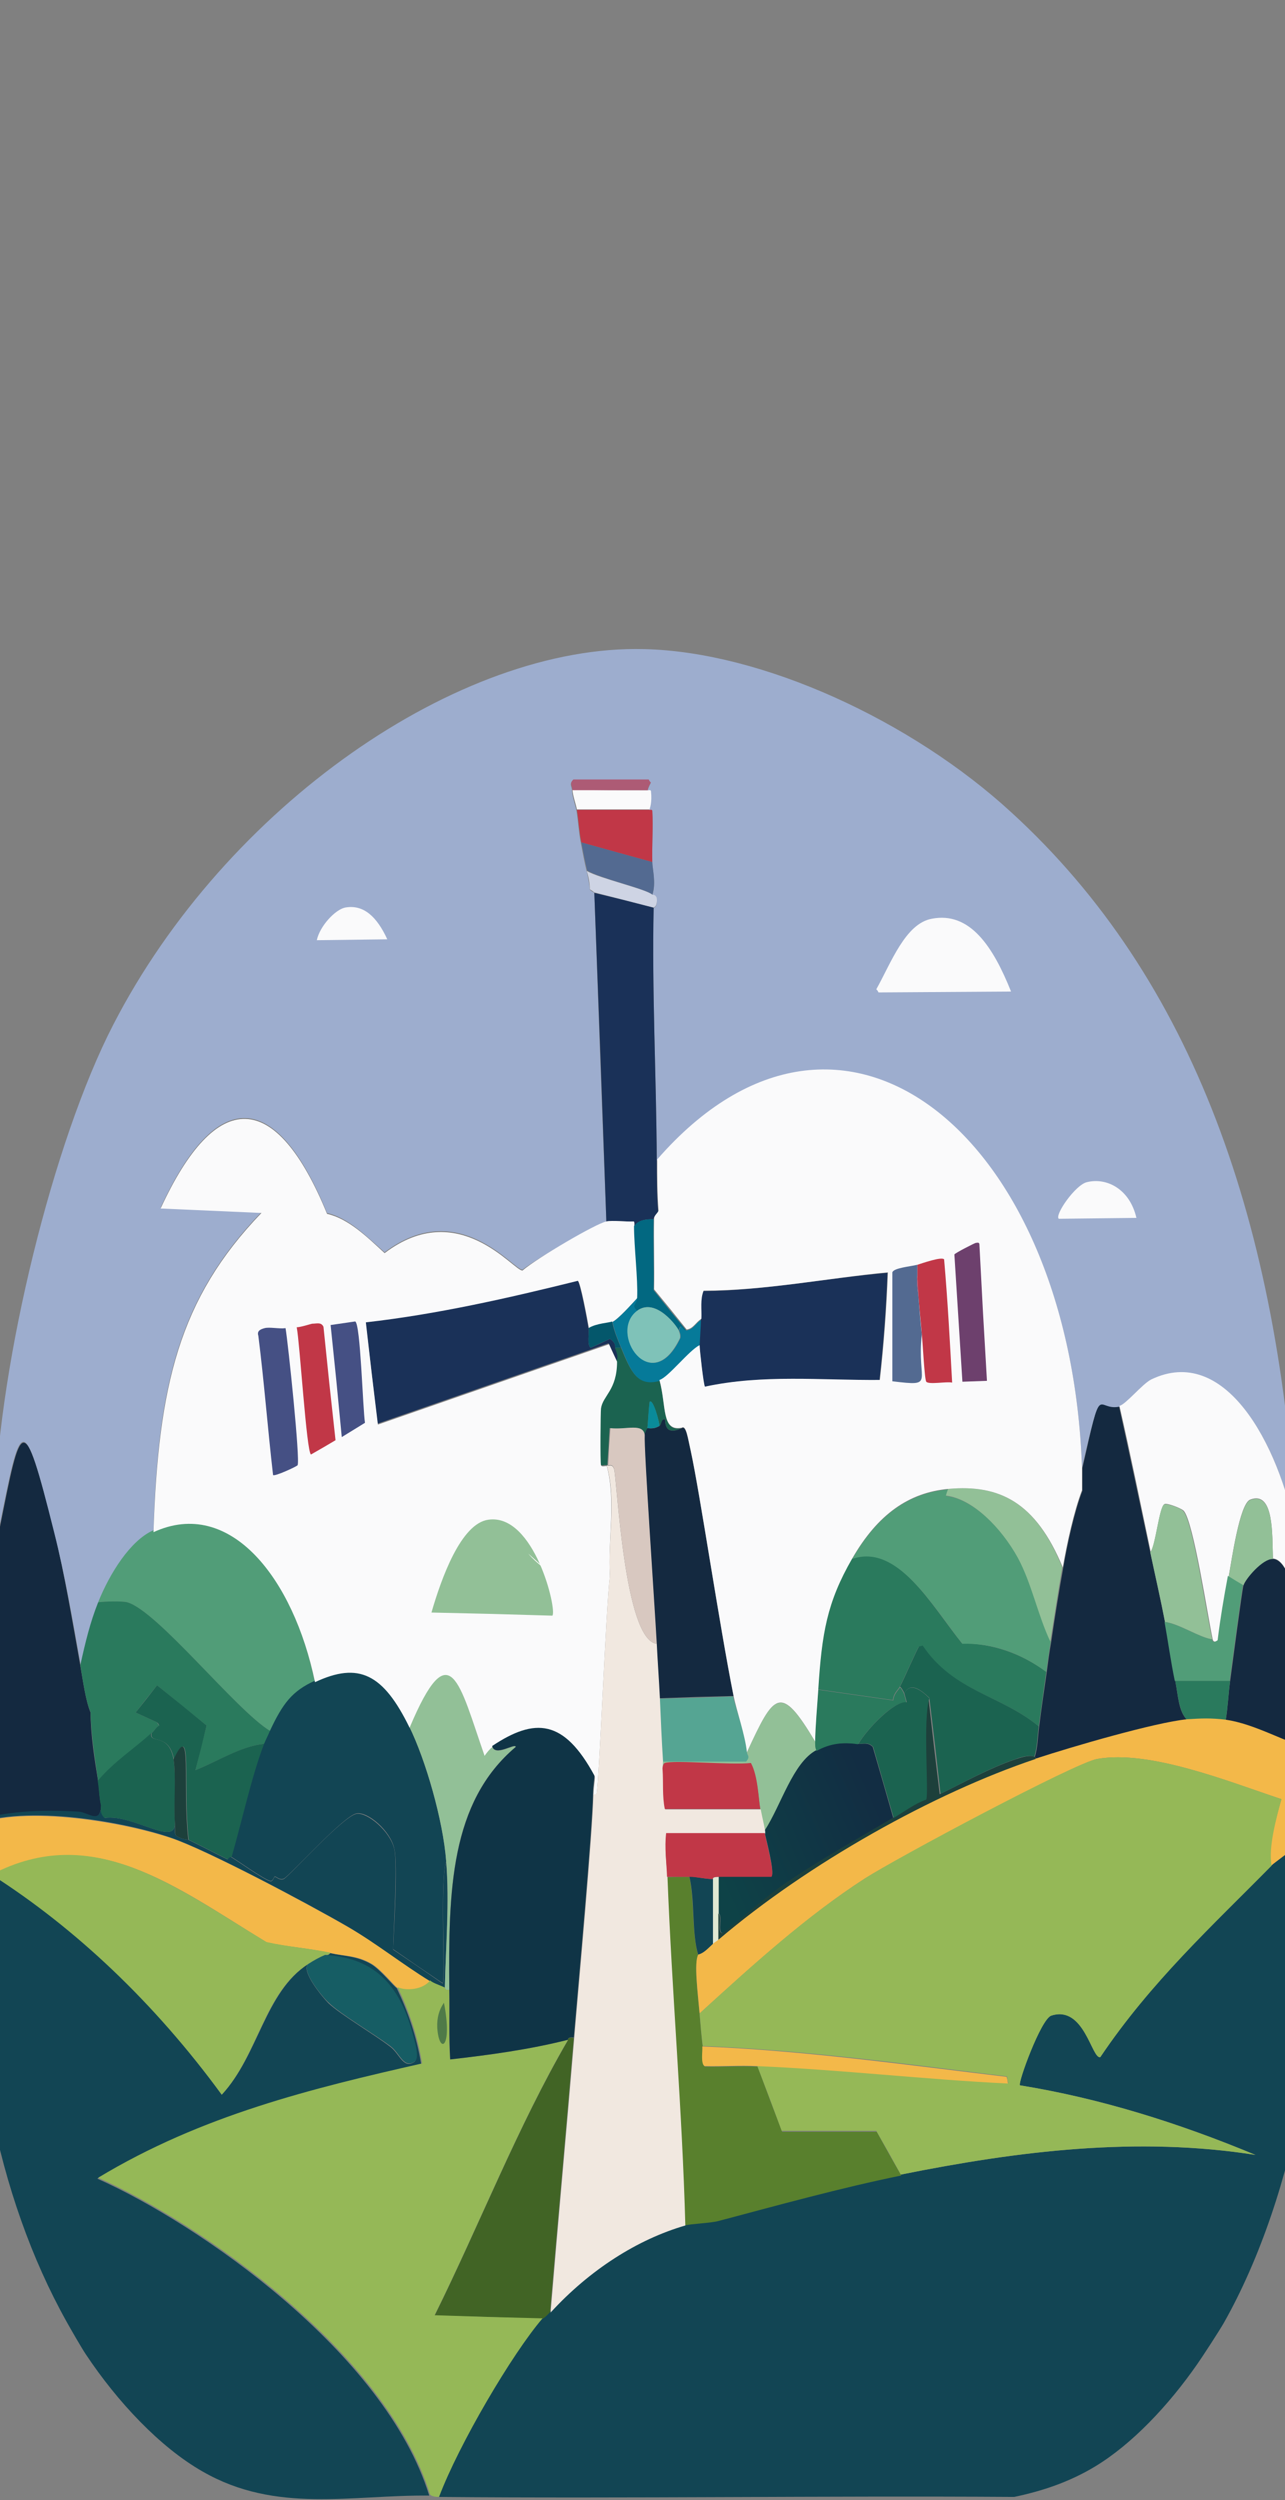 <?xml version="1.0" encoding="utf-8"?>
<!-- Generator: Adobe Illustrator 28.2.0, SVG Export Plug-In . SVG Version: 6.00 Build 0)  -->
<svg version="1.0" id="Layer_1" xmlns="http://www.w3.org/2000/svg" xmlns:xlink="http://www.w3.org/1999/xlink" x="0px" y="0px"
	 viewBox="0 0 288 560" style="enable-background:new 0 0 288 560;" xml:space="preserve">
<rect x="0" y="0" width="288" height="560" fill="#808080" stroke="none"/>
<style type="text/css">
	.st0{display:none;}
	.st1{display:inline;fill:#A6B57D;}
	.st2{display:inline;fill:#FAF7F5;}
	.st3{display:inline;fill:#CCBD24;}
	.st4{display:inline;fill:#7B9A60;}
	.st5{display:inline;fill:#BFBF4C;}
	.st6{display:inline;fill:#B4AB27;}
	.st7{display:inline;fill:#8AAA74;}
	.st8{display:inline;fill:#98B060;}
	.st9{display:inline;fill:#D3D070;}
	.st10{display:inline;fill:#EFC135;}
	.st11{display:inline;fill:#C5BCD1;}
	.st12{display:inline;fill:#8B9ABE;}
	.st13{display:inline;fill:#9DADCE;}
	.st14{fill:#124554;}
	.st15{fill:#142940;}
	.st16{fill:#9DADCE;}
	.st17{fill:#FAFAFB;}
	.st18{fill:#1A3158;}
	.st19{fill:#C13747;}
	.st20{fill:#536A91;}
	.st21{fill:#CED4E4;}
	.st22{fill:#AD5B75;}
	.st23{fill:#59802D;}
	.st24{fill:#E0E8D3;}
	.st25{fill:#2A7A5D;}
	.st26{fill:#92C097;}
	.st27{fill:#519D78;}
	.st28{fill:#165D64;}
	.st29{fill:#1B6350;}
	.st30{fill:#1D403B;}
	.st31{fill:#455084;}
	.st32{fill:#067A99;}
	.st33{fill:#026881;}
	.st34{fill:#04576B;}
	.st35{fill:#F3B849;}
	.st36{fill:#95B857;}
	.st37{fill:#416425;}
	.st38{fill:#4F7A48;}
	.st39{fill:url(#SVGID_1_);}
	.st40{fill:#55A593;}
	.st41{fill:#F1E8E0;}
	.st42{fill:#D8C8C0;}
	.st43{fill:#0F3446;}
	.st44{fill:#0A8B99;}
	.st45{fill:#7FC2B8;}
	.st46{fill:#6D406D;}
	.st47{display:inline;fill:#C4BFCE;}
	.st48{display:inline;fill:#C8D7E6;}
	.st49{fill:#C8D7E6;}
	.st50{fill:#FCFCFB;}
	.st51{display:inline;fill:#BECECE;}
	.st52{display:inline;fill:#96AFB7;}
	.st53{display:inline;fill:#A8C4CB;}
	.st54{display:inline;fill:#748C99;}
	.st55{display:inline;fill:#D9DBDA;}
	.st56{display:inline;fill:#25354D;}
	.st57{display:inline;fill:#B2B4B9;}
	.st58{display:inline;fill:#959AA2;}
</style>
<g>
	<g id="Background_00000101062113193427496870000008068046800945494184_" class="st0">
		<path class="st1" d="M-16.3,382c-0.2-111.9,0.2-223.8,0-335.8c162.3,0,162.3,0,324.5,0c-0.2,111.8,0.2,223.6,0,335.4
			c-30.7,0.2-30.7,0.2-61.5,0.4c0.4-1.6,0.5-3.5,0.6-4.1c0.6-2.9,1.3-5.6,1.6-8.5c0.1-0.7,0.9-2.8-0.2-3.3
			c-1.4-0.6-5.5,5.8-5.2,15.9c-3,0-3,0-6,0c2.5-5.9,2.5-7.2,0-5.6c-1.7,1.1-4.4,3.7-5.4,5.6c-7,0-7,0-13.9,0c1.1-1.5,1.2-1,1.3-1.1
			c1.9,0.4,11.8,0.6,12.5,0.4c0.4-0.1,2.3-2.8,2.1-3.5c-0.2-0.6-4.3-2-5.1-2.4c-1.7-0.9-3.5-1.9-5.1-3c0.8-2.4,0.6-2.6,0.6-5.2
			c18.2-19.9,33.8-33,46.9-58.7c16.2-31.7,22.6-61.6,19-98.6c-2.9-29.5-13.9-57.3-28.8-81.2c-9-14.4-20.2-26.5-32.8-36.5
			c-27.9-22.2-54-30.7-87.8-29.7c-26,0.8-47.2,6-69.7,21.5c-25.6,17.6-45.4,45.1-57.8,76.5C-2.2,200.2-4.7,243.7,10.6,284
			c0.1,0.4-0.3,0.7-0.3,0.7c3.9,10.1,11.4,22.1,16.2,31.9c3.8,4.6,7.1,9.8,10.8,14.5c9.6,12,27.4,27.2,28.7,43.9
			c-0.7,0.6-10.2-3.6-11.2-5.2c0.3-1.8,0.9-3.5,0.6-5.4c-0.5,0.2-0.5,0.2-1,0.4c-4.3,8-4.3,8-8.6,15.9c-0.5,0.5-0.5,0.5-1.1,0.9
			c-0.3-0.3-0.5-0.4-0.5-0.9c0-1.1,5-18.9,5.4-21.9c-0.9-1.8-5.3,6.4-5.7,7.2c-0.3-2.6-0.3-2.6-0.6-5.2c0.1-0.1,0.6-0.9,0.6-1.1
			c0.6-3-1.5-14.7-4.4-15.2c-4-0.7-6.5,9.1-6.3,12.6c0,1.2-0.3,2.4,0.5,3c1.4,0,2.8,0,4.3,0c0.5,2.1,0.7,1.4,2.2,1.5
			c0.3,0.9,0.1,1.1,0,1.9c-0.5,3.3-1.2,2.5-1.3,2.8c-0.3,1.9,0.6,5.9-0.5,7.2c-3.5-19.2-3.8-8.7-3.6,4.5c-3.9-5.9-2.1,1.5-2.5,4.1
			c-0.2,1.2-1.4,4.1-2.1,5.2c-1.1,0,0-4.3-0.6-4.8c-0.3-0.3-7.9-0.3-8.2,0c-0.2,0.2,0,8-2.1,3.7c0.4-0.1,1.4,0.2,1.6-0.2
			c0.5-0.9-0.9-20.1-1.3-21.1c-2.4-7-0.8,15.5-0.6,17.2C1.2,382,1.2,382-16.3,382z"/>
		<path class="st2" d="M119.3,250.1c0.6,43.8,2.2,87.9,4.3,131.6c1.3,0.1,2.7-0.1,4,0c4.7,0.5,13.7-0.2,16.5,0.4
			c1.1,0.2,1.1,1,1.3,1.1c3.1,6.7,5.2,5.3,7.3-1.1c10.9,0,10.9,0,21.9,0c0.9,1.6,3.9,6.3,5.2,5.9c0.6-0.2,3.9-7.1,4.3-8.1
			c-0.4,5.6,0.2,8.9,3.8,3.3c1.2,7.8,1.8,2.1,6.3-1.1c8.7,0,8.7,0,17.4,0c0.2,1,0.2,1.6,0.3,2.6c0.5,4.5,0.7,5,6.3-2.6
			c7,0,7,0,13.9,0c-1.1,2.1-2.6,5,0.3,5.2c2.6,0.2,3.9-2.5,5.1-5.2c3,0,3,0,6,0c0.2,8.3,1.2,7.4,3.2,0c30.7-0.2,30.7-0.2,61.5-0.4
			c0,14.7,0,29.4,0,44.1c-162.3,0-162.3,0-324.5,0c0-14.6,0-29.1,0-43.7c17.6,0,17.6,0,35.2,0c0.1,1.1,0.2,3.9,0.3,4.1
			c2.1,4.3,1.8-3.5,2.1-3.7c0.3-0.3,7.9-0.3,8.2,0c0.6,0.5-0.4,4.8,0.6,4.8c0.7-1.1,1.8-4,2.1-5.2c1.1,0,2.1,0,3.2,0
			c5.6,0,2.8,0.3,5.5,5.2c6.5,0.4,5.5,0,9-5.2c1-0.1,3.3-0.6,4.1-1.1c3,13.6,6.9,1.3,9.7,0.4c4.2-1.5,5.9,7.1,8.6,6.3
			c0.8-0.2,3.1-5,4.9-5.6c10.3-0.3,10.3-0.3,20.6-0.6c1-9.3,1.7-18.6,2.5-28c3.9-43.9,5.2-81.2,7-124.9
			C112.2,235,115.8,242.5,119.3,250.1z"/>
		<path class="st3" d="M248.9,369.4c-1.8,1.4,0.2,2.1-1.6,2.4c1.4,2-0.2,1.6-0.3,2.2c1.5,0.5-0.4,0.9,0.3,3.9
			c-0.1,0.6-0.2,2.5-0.6,4.1c-2,7.4-3,8.3-3.2,0c-0.2-10.2,3.8-16.6,5.2-15.9C249.9,366.5,249,368.7,248.9,369.4z"/>
		<path class="st4" d="M219.4,380.9c0.2-0.4,0.4-1,1.3-2.6c2.8,0.3,6-0.9,8.2-3c0.8,0.4,4.8,1.8,5.1,2.4c0.2,0.7-1.7,3.4-2.1,3.5
			C231.3,381.5,221.4,381.2,219.4,380.9z"/>
		<path class="st5" d="M19.2,386.1c-0.1-0.2-0.2-2.9-0.3-4.1c-0.2-1.7-1.8-24.2,0.6-17.2c0.3,1,1.8,20.3,1.3,21.1
			C20.5,386.3,19.6,386,19.2,386.1z"/>
		<path class="st3" d="M232.4,387.2c-2.9-0.2-1.4-3.1-0.3-5.2c1-1.9,3.7-4.4,5.4-5.6C240.6,375.7,234.2,383.4,232.4,387.2z"/>
		<path class="st1" d="M223.9,372.4c1.6,1.1,3.4,2.1,5.1,3c-2.3,2-5.4,3.3-8.2,3C221.1,377.5,223.8,372.7,223.9,372.4z"/>
		<path class="st6" d="M237.5,382c-1.1,2.6-2.4,5.4-5.1,5.2c1.8-3.8,8.2-11.5,5.1-10.8C240,374.8,240,376.1,237.5,382z"/>
		<path class="st1" d="M34.7,377.9c0,0.3,0.4,3.1,0.6,4.1c-1.1,0-2.1,0-3.2,0C32.6,379.4,30.8,372,34.7,377.9z"/>
		<path class="st6" d="M247.3,377.9c-0.8-3,1.2-3.3-0.3-3.9c0.1-0.6,1.8-0.3,0.3-2.2c1.8-0.3-0.2-1,1.6-2.4
			C248.6,372.4,247.9,375,247.3,377.9z"/>
		<path class="st1" d="M142.1,266.7c-3.5,4.3-5,10.3-4.9,15.6c1.3,0.7,2.6,0.3,4,0.4c2.9,2,0,2.4,3.8,3c0.7,7.8,2.3,56.7,3.2,59.5
			c0.1,0.3,0.7,0.9,0.9,0.4c-0.1-8.2-0.5-16.5-0.9-24.6c2,3.8,3.1,1.9,3.5,2.8c0.3,0.7-0.3,5,1.7,0.2c1.5,1,1.4-0.7,1.6-0.7
			c5.3-1.5,1.2,4.4,5.2,8.3c2.2,2.1,6.8,0.7,9.8,7.6c-2.2-1.3-3.7-5.6-7.8-5.9c-4.3-0.3,6,3.9,7.8,8.3c3,7.3-1.2,21.3,4,19.8
			c1.8-0.5,1.4-4.5,0-4.8c-0.8-0.2-1.5,0.8-1.6,0.7c-1.4-0.5,1-10.4-2.4-18.2c3.3,1.9,1.6-2.1,1.7-2.2c1.4-1.2,5.5,6.5,5.6-5.7
			c0-2.4-1.9-12.9-0.9-14.3c2,20,4.2,39.9,4.8,60c-0.5,0.7-0.2,1.4-0.6,0.9c-1.8-13-14.3-19.3-11.7-13c0.4,1.1,4.8,7.7,6,10
			c-0.1,0.7-2,0.9-3.2,1.3c0,0,0.2-1-0.5-0.7c-1.3,2.8-7.4,1.4-14.6,4.1c-1.7,0.6-3.7,4.9-3-1.1c0.6-5.7,2.6-11.2,1.9-17
			c-0.4-2.7-5.6,4.6-6.5,4.1c-0.7-3.9-3.9-6-7-7c1.3,5.2,1.3,5.2,2.5,10.4c-5.7-4.3-8.4-10.4-5.6-0.2c1.3,4.6,3.6,9,5.1,13.5
			c-2.7-0.6-11.8,0.2-16.5-0.4c0-0.4,0-0.4,0-0.7c7.8,1.2,8.8-1,1.4-4.1c-1,0.6-0.5,0.5-0.8,1.1c-1.9,0.3-1.8,0.6-2.2-1.7
			c-0.6-3.5-0.8-47.8-0.6-54.5c0.5-17.6,2.4-38,3.8-55.8c4.4,2.4,4.4,2.4,8.7,4.8c0.5,0,0.5,0,0.9,0
			C139.7,269,140.5,267.8,142.1,266.7z"/>
		<path class="st3" d="M155.4,361.2c-1.6,2.3-4.4,8.7-5.1,11.3c-1.4,5.7-1.1,13.9-2.7,13.5c0.4-1.5-0.3-0.8-0.5-1.5
			c-0.4-4.3-0.4-4.3-0.8-8.5c-0.6,2.1,0.1,6.6,0.8,8.5c-0.4,0.2-0.6-0.7-1.9-1.5c-0.2-0.1-0.2-0.9-1.3-1.1
			c-1.4-4.6-3.8-8.9-5.1-13.5c-2.8-10.2-0.2-4.1,5.6,0.2c-1.3-5.2-1.3-5.2-2.5-10.4c3.1,1,6.2,3.1,7,7
			C149.8,365.9,155,358.6,155.4,361.2z"/>
		<path class="st3" d="M181.1,376.8c1.3-1.6,0.6-1.8,0.6-2.2c2.1-0.2,1.4-2.8,3-2.6c1.5,0.1,0.1,4.8-0.2,5.6
			c-0.1,0.5-0.5,1.9-0.6,2.2c-0.4,1-3.7,8-4.3,8.1c-1.3,0.4-4.3-4.4-5.2-5.9c-1-1.7-2.2-4-2.9-5.9c1.2-0.4,3.1-0.6,3.2-1.3
			c-1.2-2.3-5.6-8.9-6-10c-2.5-6.3,9.9,0,11.7,13C180.9,378.2,180.6,377.5,181.1,376.8z"/>
		<path class="st3" d="M153.5,378.3c-0.7,0.8-0.7,2.9-0.9,3.7c-2.1,6.4-4.1,7.8-7.3,1.1c1.3,0.8,1.5,1.7,1.9,1.5
			c0.2,0.6,0.9,0,0.5,1.5c1.6,0.3,1.2-7.8,2.7-13.5c0.7-2.6,3.4-9,5.1-11.3C156.2,367.1,154.1,372.6,153.5,378.3z"/>
		<path class="st7" d="M171.6,376.1c0.7,2,1.8,4.2,2.9,5.9c-10.9,0-10.9,0-21.9,0c0.3-0.9,0.2-2.9,0.9-3.7c-0.6,6,1.3,1.8,3,1.1
			c7.2-2.7,13.3-1.3,14.6-4.1C171.8,375.1,171.6,376.1,171.6,376.1z"/>
		<path class="st3" d="M196.9,376.1c0,0.2,0.1,0.6,0,0.7c-0.1,0.4-2.6,3.7-2.9,5.2c-4.6,3.2-5.2,9-6.3,1.1c0.3-0.4,1.1-2.9,1.9-4.1
			c2.4-3.5,4.9-6.3,5.1-6.7c2.4-1,1-2,0.3-3c-1.1-1.6-4.2-3.2-1.1-2.6C197.8,367.6,197.7,372.5,196.9,376.1z"/>
		<path class="st7" d="M206.8,377.5c0.3,5,3.8-0.8,4.8,4.5c-8.7,0-8.7,0-17.4,0c0.2-1.5,2.8-4.8,2.9-5.2
			C200.5,377.1,206.4,376,206.8,377.5z"/>
		<path class="st7" d="M189.6,379c-0.8,1.1-1.6,3.7-1.9,4.1c-3.6,5.6-4.2,2.3-3.8-3.3c0.1-0.4,0.5-1.7,0.6-2.2
			C186.4,378.4,189.8,377.8,189.6,379z"/>
		<path class="st8" d="M119.3,179.6c-2.2,3.1-2.1,3.6-1.7,7.8c-8.6,0.8-18.9-7.9-26.3-2.2c-1.6,1.2-8.7,10.3-11.7,13
			c-1.5,1.3-26.3,18.5-32.5,23c-0.3-1.1-1.5,0.8-2.1,0.7c-1.9-0.3-9.6-13-10.3-16.1c-2.4-10.7,2-23.5,9-30.6
			c4.7-4.8,13-8.5,15.5-10.4c8.6-6.2,20-16.2,28.5-20.8c11.1-6,23.3-8.8,35.5-8.9c-0.4,7.7,2,37.3,1.7,39.5
			C124.6,178.3,122.8,174.8,119.3,179.6z"/>
		<path class="st1" d="M147.5,313.4c-0.6-9.3-1.4-18.5-2.2-27.8c2.8,0.2,2.4-0.2,3.5-3c0.2,0,0.4,0,0.6,0c0.9,0,0.2-0.9,1.7-0.7
			c12.6,3.5,12.9,22.2,6.3,27.4C154,312.1,148.1,311,147.5,313.4z"/>
		<path class="st9" d="M181.7,346.4c-2.4,5-0.7,6.5-0.6,8.9c0.2,5.1,1,15.5,0.6,19.3c0,0.4,0.6,0.6-0.6,2.2c-0.5-20.1-2.8-40-4.8-60
			c-0.1-0.6,0.5-0.1,0.6,0.2c0.9,3,3,25.5,3.2,31.1C180.7,348.8,181,347.3,181.7,346.4z"/>
		<path class="st3" d="M181.1,355.3c-0.1-2.4-1.8-3.9,0.6-8.9c1.9-2.1,3.2-6.3,4.8-4.6C183.8,348.5,183.8,348.5,181.1,355.3z"/>
		<path class="st9" d="M170,339c3.4,7.8,1,17.6,2.4,18.2c0.1,0,0.8-0.9,1.6-0.7c1.4,0.3,1.8,4.3,0,4.8c-5.2,1.5-1-12.5-4-19.8
			c-1.8-4.4-12-8.6-7.8-8.3C166.3,333.4,167.8,337.7,170,339z"/>
		<path class="st7" d="M127.5,380.9c0-0.6,0.5-2.6,0.6-3c0.3-0.6-0.2-0.5,0.8-1.1C136.4,379.9,135.3,382.1,127.5,380.9z"/>
		<path class="st10" d="M151.8,350.1c0.2,0,1.1,3.3,1.1,3.5c0.3,4.9-3.5-1.1-3.5-1.5C149.4,352,151.6,350.1,151.8,350.1z"/>
		<path class="st3" d="M136.2,351.6c0.3,0.1,2.8,6,2.5,7C137.9,359.3,133.5,350.9,136.2,351.6z"/>
		<path class="st10" d="M165.4,359.8c1.9-0.3,1.7,2.9,0.9,3.3C164.7,364,163.2,360.1,165.4,359.8z"/>
		<path class="st10" d="M155.9,323.4c2-0.5,2.6,3.3,0.9,3.3C155.8,326.8,154.3,323.9,155.9,323.4z"/>
		<path class="st3" d="M147.2,384.6c-0.6-1.9-1.4-6.4-0.8-8.5C146.8,380.3,146.8,380.3,147.2,384.6z"/>
	</g>
</g>
<g>
	<g id="Background_00000091009099051599144750000012102232199388073623_" class="st0">
		<path class="st11" d="M195.3-406c0,249.7,0,249.7,0,499.4c-170,0-170,0-340,0c0-249.7,0-249.7,0-499.4
			C25.3-406,25.3-406,195.3-406z"/>
		<path class="st12" d="M-99.9-1.7c7.1,10.8,16.7,20.9,26.2,26.3c3.2,6.6,0.4,3.8-0.8,4.9c-0.9,0.8-1.2,2.4-1.3,2.4
			c-1.2,0.9-15.2,4.2,7,14.1c12.3,5.5,22.5,5.4,34.9,6.3c0.1,0,1.7,1.4,2,1.5c6,0.4,13.2-0.5,19.6-0.5c0.2,0,0.7,1,4.7,1
			c0.1,0,1.6-1,1.7-1c26.7,0,92.1,0.5,114.2-3.9c4.9-1,28.9-7.2,27.1-18.3c-0.9-5.1-9.8-1.2-9-7.6c8.4-5,16.5-13.7,22.9-22.9
			c4.8,1.6,9.7,5.5,10.6,13.4c3.5,30-34.7,41.3-49,45.1c-4.5,1.2-9.4,1.4-13.9,2.4c-1.9,0.4-1.9,1.4-2,1.5c-1.2,0.3-3.4-2-3.2,1
			c-16.9,1.3-38.5,1.7-55.6,1.9c-25.6,0.4-68.8,0.4-93.1-3.4c-0.5-3.9-8.5-4.2-11.5-5.4c-7.8-3.1-29.8-14-35-21.7
			c-0.6-0.9-3.5-8.5-3.7-9.8C-108.1,18.8-104.8,0.9-99.9-1.7z"/>
		<path class="st13" d="M-99.9-1.7c-5,2.6-8.3,20.5-7.3,27.6c0.2,1.3,3,8.8,3.7,9.8c5.2,7.7,27.3,18.6,35,21.7
			c3,1.2,10.9,1.5,11.5,5.4c-18.5-2.9-62-15.2-66.4-48C-126-4.8-113-3.8-104.2-9C-103.1-7.1-100.9-3.2-99.9-1.7z"/>
		<path class="st13" d="M91.7,64.2c-0.3-3,2-0.7,3.2-1c0.1,0,0.1-1,2-1.5c4.6-1,9.4-1.2,13.9-2.4c14.3-3.8,52.5-15.1,49-45.1
			c-0.9-7.9-5.9-11.8-10.6-13.4c1.4-2,4.9-7.4,6-9.3c12.6,4.2,24.5,7.5,16.6,31C161.2,53.8,112.8,62.6,91.7,64.2z"/>
		<path class="st12" d="M126.3,23.7c-0.8,6.3,8.1,2.5,9,7.6c1.9,11-22.2,17.3-27.1,18.3C86.1,54,20.6,53.4-6.1,53.5
			c-0.1,0-1.6,1-1.7,1c-4,0-4.4-1-4.7-1c-6.4,0-13.6,0.9-19.6,0.5c-0.3,0-1.9-1.5-2-1.5c-12.4-0.9-22.6-0.8-34.9-6.3
			c-22.2-10-8.2-13.2-7-14.2c0.1-0.1,0.5-1.6,1.3-2.4c1.2-1.1,4,1.7,0.8-4.9c16.5,9.4,33.4,5.2,50.8,5.4c0.1,0,0.3,0.5,2,0.5
			c43,0.4,86-0.3,129,0C114.3,29.2,120.5,27.2,126.3,23.7z"/>
	</g>
	<g>
		<path class="st14" d="M274.3,520.3c-1.1,1.9-4.6,7.3-6,9.3c-6.4,9.2-14.6,17.9-22.9,22.9c-5.8,3.5-11.9,5.5-18.1,6.8
			c-43-0.3-86,0.4-129,0c4.4-11.7,16.4-32.1,23.2-40c0.1-0.1,0.2,0.1,1.7-1.5c8.8-9.6,19.5-16.4,30.2-19.5c1.4-0.4,5.5-0.5,7.5-1
			c13.6-3.6,27.3-7.5,41-10.2c26.3-5.3,53.1-8.6,79.5-4.4c-17.3-7.2-34.9-12.7-52.8-15.6c-0.6-0.5,4.7-14.9,7-15.6
			c7.4-2.5,9,9.7,11,9.3c11.3-16.9,25.1-29.5,38.3-42.9c0.8-0.8,5-3.5,8-6.8C299.1,447.4,290.4,491.8,274.3,520.3z"/>
		<g>
			<path class="st14" d="M-1.9,419.9c19,12,36.5,28.5,51.6,49.3c8.3-8.9,9.6-22.9,19.4-29.3c-1.8,1.5,3.2,7.5,4.5,8.8
				c2.6,2.5,10.3,7,13.9,9.8c2,1.5,2.9,5,5.3,3.4c1.2-0.8,0.2-4-0.8-7.6c-3.5-12.2-10.8-15.9-19.3-16.3c0.3-0.1,0.8,0.2,1.3-0.5
				c3.2,0.7,5.9,0.6,9.1,2.4c2.1,1.2,5.2,5.1,5.8,5.4c2.5,5.2,4.5,10.9,5.5,17.1c-24.6,5.6-49.4,11.6-72.6,25.6
				c22.5,10,64.5,38.9,74.4,71c-17.4-0.2-34.3,4.1-50.8-5.4c-9.5-5.4-19.1-15.6-26.2-26.3c-1-1.5-3.3-5.5-4.3-7.3
				C-0.7,492.1-8.4,454.1-4.2,418.4C-3.5,418.9-2.7,419.4-1.9,419.9z"/>
			<path class="st15" d="M18,373.1c0.6,3.4,1.2,7.9,2.3,10.5c0,4.9,0.9,10.6,1.7,15.4c0.3,1.8,0.2,3.5,0.7,5.4
				c-0.3,4.5-2.9,1.6-5.1,1.5c-8.3-0.5-16.6-0.2-24.7,2.4c0.3-22.3,2.7-44.4,7-65.8c4.9-24.6,5.2-27.2,12.3,0.7
				C14.5,352.8,16.2,363,18,373.1z"/>
		</g>
		<path class="st15" d="M285.3,349.2c5.6,0.3,7.3,23,8,29.8c0.4,4.4,0.7,8.8,1,13.2c-6.6-1.9-12.9-5.9-19.6-6.8
			c0.5-2.9,0.6-5.9,1-8.8c0.4-3,2.7-20.5,3-21.5C279.1,353.7,283,349,285.3,349.2z"/>
		<path class="st15" d="M250.8,315c2.4,10.9,4.7,21.8,7,32.7c1.1,5.2,2.3,10.4,3.3,15.6c0.9,4.4,1.5,8.8,2.3,13.2
			c0.7,3.5,0.7,6.8,2.7,8.8c-7.1,0.7-26,6.1-33.9,8.8c0-0.6-0.2-0.4-0.3-0.5c0.7-2.1,0.7-4.6,1-6.8c0.5-4,1.1-8.1,1.7-12.2
			c0.3-2.3,0.6-4.6,1-6.8c0.8-5.5,1.7-11.1,2.7-16.6c0.9-5.3,2.5-12.6,4.3-17.3c0-2.6,0-2.6,0-5.1C247.1,308.7,245.5,316,250.8,315z
			"/>
		<g>
			<path class="st16" d="M290.6,343.8c-4.1-20.9-16.2-42.7-32.7-34.6c-2.2,1.1-5.8,5.6-7.1,5.9c-5.2,1-3.7-6.3-8.3,13.7
				c-2.6-74-53.5-116.7-95.3-68.8c-0.1-18.9-1.1-37.7-0.7-56.6c0-0.1,0.9-0.1,0.7-2.2c-0.4-1-0.9-0.7-1-0.7c0.9-2.6,0-5.9,0-7.3
				c-0.1-3.8,0.2-7.7,0-11.5c0-0.4-0.7-0.2-0.7-0.2c0-0.2,0.6-1.4,0.3-4.1c0-0.4-0.7-0.2-0.7-0.2c0-0.2,0.5-1.4,0.7-1.7
				c-0.2-0.4-0.2-0.4-0.5-0.7c-8.5,0-8.5,0-16.9,0c-0.9,1-0.2,1.2-0.2,2.4c0.1,1.4,0.8,3.3,1,4.4c0.4,2.4,0.5,4.9,1,7.3
				c0.4,2.1,0.8,4.3,1.3,6.3c0.3,1.3,0.6,2.8,0.7,4.1c0.5,0.4,0.5,0.4,1,0.7c1.3,36.8,1.3,36.8,2.7,73.7
				c-2.2,0.4-15.4,8.1-18.8,10.7c-2,0.1-14.3-16.5-30.9-3.9c-4.1-3.6-8.1-7.7-12.9-8.8c-11.5-28-24.8-28.3-37.3-1.2
				c11.3,0.5,11.3,0.5,22.6,1c-18.5,19.2-23.2,38.7-24.2,71.4c-5.1,2.3-9.7,9.6-12.3,16.1c-1.8,4.6-2.9,9.2-4,14.1
				c-1.8-10-3.5-20.2-6-30c-7-28-7.4-25.4-12.3-0.7c-1.4,1.3-1.1-1.7-1-5.1c1.1-32.6,13.1-81.7,26.6-107.8
				c25.2-48.9,77.5-85.2,119-84.1c26.4,0.6,59.9,16,82.3,36.6C267.5,219.3,286.8,274.2,290.6,343.8z"/>
			<path class="st17" d="M208.8,205.8c8.6-1.7,13.8,6.3,17.8,16.3c-14.9,0.1-14.9,0.1-29.7,0.2c-0.2-0.4-0.2-0.4-0.5-0.7
				C199.7,215.7,202.9,206.9,208.8,205.8z"/>
			<path class="st17" d="M243.6,264.8c4.4-1.1,9.6,1.5,11.1,8c-8.7,0.1-8.7,0.1-17.4,0.2C236.3,272.2,241,265.4,243.6,264.8z"/>
			<path class="st17" d="M77.3,203.3c4.2-0.8,7.2,2.1,9.5,7.1c-7.9,0.1-7.9,0.1-15.8,0.2C71.7,207.4,75.1,203.8,77.3,203.3z"/>
		</g>
		<g>
			<path class="st18" d="M146.5,203.3c-0.4,18.9,0.6,37.7,0.7,56.6c0,3.9,0,7.6,0.3,11.5c-0.2,0.5-1,1.1-1,1.7
				c-3.8-0.1-4.1,1.5-4.3,1.5c0,0,0.1-1-0.2-1c-1.9,0.1-4.7-0.3-6.1,0c-1.3-36.8-1.3-36.8-2.7-73.6
				C139.9,201.6,139.9,201.6,146.5,203.3z"/>
			<path class="st19" d="M145.5,181.4c0,0.1,0.6-0.2,0.7,0.2c0.2,3.8-0.1,7.7,0,11.5c-8-2.2-8-2.2-15.9-4.4c-0.5-2.4-0.6-4.9-1-7.3
				C137.4,181.4,137.4,181.4,145.5,181.4z"/>
			<path class="st20" d="M146.2,193.1c0,1.4,0.9,4.7,0,7.3c-1.4-1.3-11.6-3.6-14.6-5.4c-0.5-2.1-0.9-4.2-1.3-6.3
				C138.2,190.9,138.2,190.9,146.2,193.1z"/>
			<path class="st17" d="M145.2,177c0,0.1,0.6-0.2,0.7,0.2c0.3,2.7-0.3,3.9-0.3,4.1c-8.1,0-8.1,0-16.3,0c-0.2-1.1-0.9-3-1-4.4
				C136.7,177,136.7,177,145.2,177z"/>
			<path class="st21" d="M146.2,200.4c0.1,0.1,0.6-0.2,1,0.7c0.2,2.1-0.7,2.1-0.7,2.2c-6.6-1.7-6.6-1.7-13.3-3.4
				c-0.5-0.4-0.5-0.4-1-0.7c0-1.4-0.3-2.9-0.7-4.1C134.5,196.8,144.7,199.1,146.2,200.4z"/>
			<path class="st22" d="M145.2,177c-8.5,0-8.5,0-16.9,0c-0.1-1.2-0.7-1.5,0.2-2.4c8.5,0,8.5,0,16.9,0c0.2,0.4,0.2,0.4,0.5,0.7
				C145.6,175.6,145.1,176.8,145.2,177z"/>
		</g>
		<path class="st23" d="M154.5,420.4c1.2,5.4,0.5,12.7,2,17.6c-1,1.7-0.1,8.6,0.3,13.2c0.2,2.5,0.4,4.9,0.7,7.3
			c0.1,1.1-0.4,3.8,0.5,4.4c3.9,0.1,7.9-0.2,11.8,0c2.7,7.3,2.7,7.3,5.5,14.6c10.6,0,10.6,0,21.2,0c2.7,4.9,2.7,4.9,5.5,9.8
			c-13.7,2.8-27.4,6.6-41,10.2c-1.9,0.5-6.1,0.6-7.5,1c-0.7-26-3-52-4-78C151.1,420.4,152.8,420.4,154.5,420.4z"/>
		<path class="st14" d="M159.8,420.9c0,7.3,0,7.3,0,14.6c-1.1,0.9-2.1,2.1-3.3,2.4c-1.5-4.9-0.7-12.1-2-17.6
			C156.2,420.4,158.1,420.9,159.8,420.9z"/>
		<path class="st24" d="M161.1,420.4c0,4.1,0,4.1,0,8.3c0,2.9,0,2.9,0,5.9c-0.5,0.4-0.9,0.6-1.3,1c0-7.3,0-7.3,0-14.6
			C159.9,420.9,159.4,420.4,161.1,420.4z"/>
		<g>
			<path class="st17" d="M290.6,343.8c1.1,5.5,4.9,32.3,2.7,35.1c-0.7-6.7-2.4-29.5-8-29.8c-0.2-5.2,0.3-15.3-5.1-13.2
				c-2.4,0.9-4.2,13.9-4.8,17.1c-0.9,4.7-1.7,9.5-2.3,14.4c-1.2,0.8-1.3-0.2-1.3-0.2c-1.1-5-4.3-26.4-6.5-28.8
				c-0.6-0.6-3.8-1.8-4.3-1.5c-1.2,0.6-2,9.3-3.1,10.7c-2.3-10.9-4.5-21.8-7-32.7c1.4-0.3,5-4.8,7.1-5.9
				C274.4,301.1,286.5,322.9,290.6,343.8z"/>
			<g>
				<path class="st25" d="M275.7,376.5c-0.4,2.9-0.5,5.9-1,8.8c-3.4-0.5-5.3-0.3-8.6,0c-1.9-1.9-2-5.3-2.7-8.8
					C269.5,376.5,269.5,376.5,275.7,376.5z"/>
				<path class="st26" d="M271.7,367.2c-2.9-0.4-7.4-3.5-10.6-3.9c-1-5.2-2.2-10.4-3.3-15.6c1.2-1.5,2-10.1,3.1-10.7
					c0.6-0.3,3.8,0.8,4.3,1.5C267.4,340.8,270.5,362.2,271.7,367.2z"/>
				<path class="st27" d="M278.6,355c-0.3,1-2.6,18.5-3,21.5c-6.1,0-6.1,0-12.3,0c-0.9-4.3-1.5-8.8-2.3-13.2
					c3.2,0.4,7.8,3.5,10.6,3.9c0.1,0,0.1,1.1,1.3,0.2c0.6-4.9,1.4-9.6,2.3-14.4C277,354,277,354,278.6,355z"/>
				<path class="st26" d="M285.3,349.2c-2.3-0.1-6.2,4.5-6.6,5.9c-1.7-1-1.7-1-3.3-2c0.6-3.2,2.4-16.1,4.8-17.1
					C285.6,333.9,285.1,344,285.3,349.2z"/>
			</g>
		</g>
		<g>
			<path class="st28" d="M69.1,439.9c1.1-0.7,2.5-1.5,3.7-2c8.5,0.5,15.7,4.1,19.3,16.3c1,3.5,2,6.8,0.8,7.6
				c-2.4,1.6-3.3-1.9-5.3-3.4c-3.7-2.8-11.4-7.3-13.9-9.8C72.3,447.4,67.4,441.4,69.1,439.9z"/>
			<g>
				<path class="st14" d="M39.2,408.2c0.1,0.9-0.2,2.2,0.2,2.9c1.3,1,2.6,0.9,2.8,1c2.9,1.4,5.9,3,8.8,4.4c0,0,0.3-0.7,0.8-0.5
					c0.5,0.2,7.5,5.2,8.8,5.4c0.6,0.1,0.8-1,1-1c0.3,0,1.1,0.9,2,0.5c1.1-0.5,13.3-14.1,16.3-14.6c2.4-0.4,7.6,3.9,8.5,8
					c0.7,3.7-0.2,17.6-0.3,22.4c5.6,3.8,5.6,3.8,11.1,7.6c0.8-0.8-0.7-22.5,0.8-27.3c0.7,9.3-0.1,19-0.3,28.3
					c-0.9-0.5-2.7-1.1-3.3-1.5c-6.2-3.8-12.2-8.5-18.4-12.2c-8.8-5.1-31.5-17.2-39.8-20c-11.5-3.9-34.3-7.6-45.3-2.4
					c0-0.5,0-0.5,0-1c8.1-2.6,16.5-2.9,24.7-2.4c2.2,0.1,4.9,3,5.1-1.5c0.1,0.6-0.4,1.7,0.8,2.9C29.9,406.3,39.5,413.9,39.2,408.2z"
					/>
				<path class="st14" d="M91.7,386.7c3.7,7.5,7.6,21,8.3,30.2c-1.5,4.8-0.1,26.5-0.8,27.3c-5.6-3.8-5.6-3.8-11.1-7.6
					c0.2-4.8,1.1-18.7,0.3-22.4c-0.8-4.1-6-8.5-8.5-8c-2.9,0.5-15.1,14.1-16.3,14.6c-0.9,0.4-1.7-0.5-2-0.5c-0.2,0-0.4,1.1-1,1
					c-1.3-0.2-8.3-5.2-8.8-5.4c2.2-7.5,4.6-18.5,7.3-25.4c0.4-1,0.9-2,1.3-2.9c2.9-6.2,5-8.9,10-11.2
					C80.3,372,85.8,374.6,91.7,386.7z"/>
			</g>
		</g>
		<path class="st26" d="M110.3,391.1c0.6,2.6,5.2-0.7,5.3,0.2c-14.8,12.4-15.1,32.3-14.9,54.4c-1.1,0.2-0.9-0.5-1-0.5
			c0.2-9.3,1.1-19,0.3-28.3c-0.7-9.2-4.6-22.7-8.3-30.2c9.1-21.5,11.1-10,16.8,6.3C109,392.4,109.7,391.5,110.3,391.1z"/>
		<g>
			<path class="st27" d="M70.5,376.5c-5,2.3-7.1,5-10,11.2c-7.7-4.7-25.2-26.9-32-28.8c-1.2-0.3-4.9-0.2-6.5,0
				c2.6-6.5,7.2-13.8,12.3-16.1C51.4,334.9,65.7,353.2,70.5,376.5z"/>
			<g>
				<path class="st25" d="M60.5,387.7c-0.4,1-0.9,1.9-1.3,2.9c-5.3,0.6-10.3,3.9-15.4,5.9c1.2-5,1.2-5,2.5-10
					c-5.6-4.5-5.6-4.5-11.1-9c-2.4,3-2.4,3-4.8,6.1c2.4,1.1,2.4,1.1,4.8,2.2c0.2,0.4,0.2,0.4,0.5,0.7c-0.7,0.3-1.1,1.2-1.7,1.7
					c-3.8,3.6-8.4,6.3-12,10.7c-0.7-4.8-1.6-10.5-1.7-15.4c-1.1-2.5-1.7-7-2.3-10.5c1.1-5,2.2-9.6,4-14.1c1.6-0.2,5.3-0.3,6.5,0
					C35.3,360.8,52.8,383,60.5,387.7z"/>
				<path class="st29" d="M33.9,388.2c-0.6,2.6,3.9-0.3,5,5.9c0.6,3.6,0.1,10.4,0.3,14.1c0.3,5.7-9.4-1.9-15.8-1
					c-1.2-1.2-0.7-2.3-0.8-2.9c-0.4-1.9-0.4-3.6-0.7-5.4C25.6,394.5,30.1,391.7,33.9,388.2z"/>
				<path class="st29" d="M59.2,390.6c-2.7,6.9-5.1,17.8-7.3,25.4c-0.6-0.2-0.8,0.5-0.8,0.5c-2.9-1.4-5.9-3-8.8-4.4
					c-1.4-12.4,1-27.2-3.3-18c-1.1-6.1-5.6-3.3-5-5.9c0.6-0.5,1-1.4,1.7-1.7c-0.2-0.4-0.2-0.4-0.5-0.7c-2.4-1.1-2.4-1.1-4.8-2.2
					c2.4-3,2.4-3,4.8-6.1c5.6,4.5,5.6,4.5,11.1,9c-1.2,5-1.2,5-2.5,10C48.9,394.5,53.8,391.2,59.2,390.6z"/>
				<path class="st30" d="M42.2,412.1c-0.2-0.1-1.5,0-2.8-1c-0.3-0.7-0.1-2-0.2-2.9c-0.3-3.7,0.3-10.6-0.3-14.1
					C43.2,384.9,40.8,399.7,42.2,412.1z"/>
			</g>
		</g>
		<path class="st18" d="M131.9,297.5c0.2,1-0.4,3.9,0.5,4.4c2.2-1,2.2-1,4.3-2c1.5,1,1.1,1.8,1.2,2c1.1,2.5,0.3,2.8,0.3,2.9
			c-0.9-2-0.9-2-1.8-3.9c-25.9,9-25.9,9-51.8,18c-1.3-11.5-1.3-11.5-2.7-22.9c15.9-1.8,31.7-5.4,47.5-9.3
			C130,287,131.6,295.7,131.9,297.5z"/>
		<path class="st29" d="M139.2,301.9c2.2,5.4,3.7,8.7,8.6,7.3c1.6,5.8,0.4,11.6,5,10.7c-4.2,2-3.6-1.9-3.8-2c-0.8,0-0.7,1.2-1.2,1.5
			c0-0.9-1.5-6.2-2.2-5.4c-0.2,1.9-0.3,3.9-0.5,5.9c0,0.1-0.7,1.4-0.7,1.5c-0.4-2.7-4.1-1-7.8-1.5c-0.2,4.1-0.2,4.1-0.5,8.3
			c-0.1-0.1-0.2,0-0.3,0c-0.3-0.2-1.1,0.3-1.3-0.2c-0.2-0.5-0.1-12.1,0-12.7c0.5-2.9,3.7-4.1,3.6-10.5c0-0.1,0.8-0.4-0.3-2.9
			C138.5,301.9,138.5,301.9,139.2,301.9z"/>
		<g>
			<path class="st17" d="M135.9,273.6c1.4-0.3,4.3,0.1,6.1,0c0.3,0,0.1,1,0.2,1c0,4.7,0.9,11.9,0.7,16.1c-1.4,1.5-4.2,4.6-5.6,5.4
				c-0.6,0.3-3.6,0.4-5.3,1.5c-0.3-1.8-1.9-10.5-2.5-10.7c-15.7,3.9-31.6,7.5-47.5,9.3c1.3,11.5,1.3,11.5,2.7,22.9
				c25.9-9,25.9-9,51.8-18c0.9,2,0.9,2,1.8,3.9c0,6.4-3.2,7.6-3.6,10.5c-0.1,0.6-0.2,12.1,0,12.7c0.2,0.5,1,0.1,1.3,0.2
				c2.1,7.9,0.2,16.4,0.7,24.6c-0.9,6.9-2.4,46.5-3,48.8c-0.1,0.4-0.4,0.2-0.7,0.2c0.1-2.1,0.4-3.5,0.3-4.1
				c-6.8-12.6-13.3-13-22.9-6.6c-0.6,0.4-1.3,1.3-1.8,2c-5.7-16.3-7.7-27.9-16.8-6.3c-5.9-12.1-11.4-14.8-21.2-10.2
				c-4.8-23.2-19-41.5-36.2-33.6c1.1-32.8,5.7-52.3,24.2-71.5c-11.3-0.5-11.3-0.5-22.6-1c12.5-27.1,25.8-26.8,37.3,1.2
				c4.8,1.1,8.9,5.1,12.9,8.8c16.6-12.6,28.9,4,30.9,3.9C120.5,281.7,133.7,274,135.9,273.6z"/>
			<path class="st26" d="M109.5,340.4c10.3-1.4,15.4,20.3,14.3,21.5c-13.5-0.4-13.5-0.4-27.1-0.7
				C98.9,353.6,103.3,341.2,109.5,340.4z"/>
			<path class="st31" d="M59.3,297.5c1.1-0.3,3.3,0.2,4.7,0c0.6,3.6,3.3,29.5,2.7,30.7c-0.2,0.3-5.2,2.6-5.5,2.2
				c-1.2-10.4-2-20.9-3.3-31.2C57.5,298,58.6,297.7,59.3,297.5z"/>
			<path class="st19" d="M70,296.5c1,0,2-0.4,2.5,0.7c1.3,12.7,1.3,12.7,2.7,25.4c-2.7,1.6-2.7,1.6-5.5,3.2c-1-0.5-2.5-25-3.2-28.5
				C67.4,297.3,69.8,296.5,70,296.5z"/>
			<path class="st31" d="M79.6,296c1.2,0.4,1.7,19.5,2.2,22.7c-2.6,1.6-2.6,1.6-5.2,3.2c-1.2-12.6-1.2-12.6-2.5-25.1
				C76.9,296.4,76.9,296.4,79.6,296z"/>
		</g>
		<path class="st32" d="M142.9,293.6c-6.5,4.9,3.2,19.6,9.6,6.1c0.1-0.8-0.1-1.1-0.3-1.7c0.6-2,0.7,0.1,1.7,0
			c1.5-0.2,2.1-1.7,3.3-2.4c-0.1,1.2-0.3,5.6-0.3,5.9c-2.3,1.2-7,7.3-9,7.8c-5,1.4-6.4-1.9-8.6-7.3c-0.8-1.9-1.6-3.8-2-5.9
			c1.4-0.7,4.2-3.9,5.6-5.4C142.8,292.4,141.5,292.2,142.9,293.6z"/>
		<path class="st33" d="M146.5,273.1c-0.1,5.3,0.1,10.6,0,15.9c3.6,4.5,3.6,4.5,7.3,9c-0.9,0.1-1.1-2-1.7,0
			c-0.2-0.7-5.1-7.5-9.3-4.4c-1.4-1.4-0.1-1.2,0-2.9c0.2-4.2-0.7-11.4-0.7-16.1C142.4,274.5,142.7,273,146.5,273.1z"/>
		<path class="st34" d="M137.2,296c0.4,2.1,1.2,4,2,5.9c-0.7,0-0.7,0-1.3,0c-0.1-0.1,0.3-1-1.2-2c-2.2,1-2.2,1-4.3,2
			c-0.9-0.5-0.3-3.4-0.5-4.4C133.6,296.4,136.6,296.3,137.2,296z"/>
		<path class="st18" d="M156.8,301.4c0-0.3,0.3-4.7,0.3-5.9c0.1-2.1-0.3-4.3,0.5-6.3c13.8-0.1,27.6-2.9,41.3-4.1
			c-0.3,8-0.9,16.2-1.8,24.1c-13.1,0.1-26.2-1.4-39.2,1.5C157.7,310.4,156.8,302.4,156.8,301.4z"/>
		<path class="st26" d="M182.7,390.1c0,0.9,0,1.2,0.3,2c-5.3,2.9-7.9,12.3-11.6,18c-0.3-1.7-0.7-3.2-1-4.9
			c-0.4-2.2-0.6-7.5-2.2-10.2c-4.3,0.5-17.2-0.7-19.3,0c-0.3,0.1-0.6,1-0.5,1.5c-0.1-1.5,0-1.9,0-2c9.4,0,9.4,0,18.8,0
			c1-1.1,0.2-1.3,0.2-2C173.5,379.3,174.9,377.1,182.7,390.1z"/>
		<g>
			<path class="st35" d="M274.7,385.2c6.7,1,13,4.9,19.6,6.8c1,2.2,8.2,4.6,7.6,7.6c-0.2,0.8-7.9,10.3-9,11.5c-3,3.3-7.2,6-8,6.8
				c-0.8-4,1.1-10.8,2.3-14.9c-11.8-3.9-29.5-11.1-41.3-9c-4.9,0.9-45.2,22.4-52.1,26.8c-13,8.4-25,19.3-37,30.2
				c-0.4-4.6-1.3-11.5-0.3-13.2c1.3-0.3,2.3-1.5,3.3-2.4c0.4-0.4,0.9-0.6,1.3-1c20.1-17.1,48.3-32.9,71.1-40.5
				c7.9-2.6,26.7-8.1,33.9-8.8C269.3,384.9,271.3,384.8,274.7,385.2z"/>
			<path class="st36" d="M285,417.9c-13.2,13.4-27,26-38.4,42.9c-1.9,0.5-3.6-11.7-11-9.3c-2.3,0.8-7.5,15.1-7,15.6
				c17.9,2.9,35.5,8.4,52.8,15.6c-26.5-4.2-53.2-0.9-79.5,4.4c-2.7-4.9-2.7-4.9-5.5-9.8c-10.6,0-10.6,0-21.2,0
				c-2.7-7.3-2.7-7.3-5.5-14.6c18.8,0.8,37.5,3,56.3,3.9c-0.2-0.7-0.2-0.7-0.3-1.5c-22.7-2.8-45.4-5.9-68.2-6.8
				c-0.3-2.5-0.5-4.9-0.7-7.3c12-11,24.1-21.9,37-30.2c6.9-4.5,47.2-26,52.1-26.8c11.8-2.1,29.6,5.1,41.3,9
				C286.1,407.1,284.2,413.9,285,417.9z"/>
			<path class="st35" d="M169.7,462.8c-3.9-0.2-7.9,0.1-11.8,0c-0.9-0.6-0.4-3.3-0.5-4.4c22.8,0.9,45.5,4.1,68.2,6.8
				c0.2,0.7,0.2,0.7,0.3,1.5C207.3,465.8,188.5,463.6,169.7,462.8z"/>
		</g>
		<g>
			<path class="st37" d="M128.6,456.5c-1.7,20.5-3.6,41-5.3,61.4c-1.4,1.5-1.6,1.4-1.7,1.5c-12.1-0.4-12.1-0.4-24.2-0.7
				c10.1-20.4,18.7-42.5,29.9-61.7C127.3,456.9,127.1,456.2,128.6,456.5z"/>
			<g>
				<path class="st35" d="M96.4,443.8c-1.6,2-5.4,2.3-7.3,1.5c-0.6-0.3-3.7-4.2-5.8-5.4c-3.2-1.9-6-1.7-9.1-2.4
					c-4.8-1.1-9.7-1.4-14.4-2.4c-20.5-12.5-38.9-27-61.6-15.1c-0.8-0.5-1.5-1-2.3-1.5c-2.6-1.6-5.3-2.7-7.6-5.1
					c-0.1-0.7,4.4-4,4.7-4.1c11-5.2,33.8-1.4,45.3,2.4c8.3,2.8,31,14.9,39.8,20C84.2,435.2,90.2,440,96.4,443.8z"/>
				<path class="st36" d="M74.1,437.4c-0.6,0.7-1,0.4-1.3,0.5c-1.2,0.5-2.5,1.2-3.7,2c-9.9,6.3-11.2,20.4-19.4,29.3
					c-15.2-20.7-32.7-37.2-51.6-49.3c22.7-11.9,41,2.7,61.6,15.1C64.5,436.1,69.3,436.4,74.1,437.4z"/>
			</g>
			<g>
				<path class="st36" d="M99.7,445.2c0.1,0-0.1,0.7,1,0.5c0.1,5.2-0.2,10.4,0.2,15.6c8.8-1,17.7-2.2,26.4-4.4
					c-11.2,19.2-19.8,41.3-29.9,61.7c12.1,0.4,12.1,0.4,24.2,0.7c-6.8,7.9-18.8,28.3-23.2,40c-1.7,0-1.9-0.5-2-0.5
					c-9.9-32.1-51.9-61-74.4-71c23.2-14,47.9-20,72.6-25.6c-1-6.2-3-11.9-5.5-17.1c1.9,0.9,5.7,0.6,7.3-1.5
					C97,444.2,98.7,444.7,99.7,445.2z"/>
				<path class="st38" d="M99.5,448.6c2,10.3-1.1,11.7-1.5,5.6C97.9,452,98.4,450.2,99.5,448.6z"/>
			</g>
		</g>
		
			<linearGradient id="SVGID_1_" gradientUnits="userSpaceOnUse" x1="195.79" y1="157.822" x2="159.932" y2="141.852" gradientTransform="matrix(1 0 0 -1 0 560)">
			<stop  offset="0" style="stop-color:#122D43"/>
			<stop  offset="1" style="stop-color:#0E4247"/>
		</linearGradient>
		<path class="st39" d="M192.3,390.6c1.2,0.1,2.2-0.4,3.3,0.7c2.3,7.9,2.3,7.9,4.6,15.9c-8.3,5-16.6,9.5-24.7,15.1
			c-5.4,3.8-12.9,10.9-13.6,10.7c-1.1-0.2,0.1-3.8-0.8-4.4c0-4.1,0-4.1,0-8.3c3.9,0,7.9,0,11.8,0c0.8-0.9-1.2-8.3-1.5-9.8
			c0-0.1,0-0.3,0-0.5c3.7-5.7,6.3-15.2,11.6-18C186.2,390.4,188.9,390.2,192.3,390.6z"/>
		<g>
			<path class="st15" d="M152.8,319.9c1-0.7,1.4,2.6,2,5.1c2.1,9.6,6.4,38.9,9.6,54.9c-8.3,0.2-8.3,0.2-16.6,0.5
				c-0.2-4.1-0.4-8.1-0.7-12.2c-0.5-9.1-2.8-43.6-2.7-46.8c0-0.1,0.6-1.4,0.7-1.5c1,0.1,1.7,0.1,2.7-0.5c0.5-0.3,0.3-1.5,1.2-1.5
				C149.2,318,148.6,321.9,152.8,319.9z"/>
			<path class="st40" d="M167.4,392.6c0.1,0.6,0.8,0.9-0.2,2c-9.4,0-9.4,0-18.8,0c-0.3-4.8-0.4-9.4-0.7-14.1
				c8.3-0.2,8.3-0.2,16.6-0.5C165.1,383.3,167.1,388.6,167.4,392.6z"/>
			<g>
				<path class="st41" d="M147.2,368.2c0.2,4.1,0.5,8.1,0.7,12.2c0.2,4.7,0.4,9.4,0.7,14.1c0,0.1-0.1,0.5,0,2
					c0.2,2.9-0.1,5.9,0.5,8.8c10.7,0,10.7,0,21.4,0c0.3,1.6,0.7,3.2,1,4.9c0,0.1,0,0.3,0,0.5c-11,0-11,0-22.1,0
					c-0.5,3.3,0,6.5,0.2,9.8c1,26,3.3,52,4,78c-10.7,3.1-21.4,9.9-30.2,19.5c1.7-20.5,3.6-41,5.3-61.5c1.1-13,4.1-45.8,4.3-54.6
					c0.2,0,0.6,0.1,0.7-0.2c0.6-2.3,2.1-41.9,3-48.8c-0.5-8.2,1.5-16.8-0.7-24.6c0.1,0,0.2-0.1,0.3,0c0.2,0.1,0.9-0.4,1.3,0.7
					C138.3,330.8,139.8,367.4,147.2,368.2z"/>
				<path class="st42" d="M144.5,321.4c-0.2,3.2,2.2,37.7,2.7,46.8c-7.4-0.8-8.9-37.4-9.6-39.3c-0.4-1.1-1.1-0.6-1.3-0.7
					c0.2-4.1,0.2-4.1,0.5-8.3C140.4,320.3,144.1,318.7,144.5,321.4z"/>
			</g>
			<path class="st19" d="M171.4,410.6c0.2,1.5,2.3,8.9,1.5,9.8c-3.9,0-7.9,0-11.8,0c-1.7,0-1.3,0.5-1.3,0.5c-1.7,0-3.6-0.5-5.3-0.5
				c-1.7,0-3.3,0-5,0c-0.1-3.2-0.6-6.5-0.2-9.8C160.4,410.6,160.4,410.6,171.4,410.6z"/>
			<path class="st19" d="M170.4,405.2c-10.7,0-10.7,0-21.4,0c-0.6-2.9-0.3-5.9-0.5-8.8c-0.1-0.5,0.2-1.4,0.5-1.5
				c2.1-0.7,14.9,0.5,19.3,0C169.9,397.8,170,403.1,170.4,405.2z"/>
		</g>
		<g>
			<path class="st30" d="M231.8,393.5c0.1,0.1,0.4-0.1,0.3,0.5c-22.7,7.6-50.9,23.3-71.1,40.5c0-2.9,0-2.9,0-5.9
				c0.9,0.6-0.3,4.2,0.8,4.4c0.8,0.1,8.2-7,13.6-10.7c8.1-5.6,16.4-10.2,24.7-15.1c2.4-1.4,4.7-3.3,7.3-4.1
				c0.5-1.5-0.8-18.2,0.7-22.7c1.2,10.7,1.2,10.7,2.5,21.5c5.5-2.7,11.3-5.9,16.9-7.8C228.7,393.7,230.9,393,231.8,393.5z"/>
			<path class="st25" d="M234.5,374.5c-0.6,4-1.1,8.1-1.7,12.2c-8.4-7-19.1-7.8-26.1-18c-0.4,0.1-0.4,0.1-0.8,0.2
				c-0.3,0.3-3.6,7.8-4.3,9c-0.6,0.9-1.3,1.4-1.5,2.9c-8.4-1.2-8.4-1.2-16.8-2.4c0.9-12.5,1.9-19.4,7.6-29.3
				c10.2-3.5,17.8,10.4,24.7,19C222.2,368.1,228.7,370.2,234.5,374.5z"/>
			<path class="st27" d="M235.5,367.7c-0.4,2.3-0.7,4.6-1,6.8c-5.8-4.3-12.3-6.5-18.8-6.3c-6.9-8.7-14.6-22.5-24.7-19
				c5.7-9.9,12.7-14.8,21.6-15.6c-0.2,0.7-0.2,0.7-0.5,1.5c6,0.7,12.4,7.2,16.1,13.9C231.3,354.6,232.6,361.8,235.5,367.7z"/>
			<path class="st26" d="M238.1,351.1c-1,5.5-1.8,11.1-2.7,16.6c-2.8-5.9-4.2-13.1-7.3-18.8c-3.7-6.7-10.1-13.2-16.1-13.9
				c0.2-0.7,0.2-0.7,0.5-1.5C224,332.5,232.1,336.4,238.1,351.1z"/>
			<path class="st25" d="M202.6,379.4c0.1,0.4,0.6,1.9,0.5,2c-2.7-0.5-8.8,5.9-10.8,9.3c-3.4-0.5-6.2-0.2-9.3,1.5
				c-0.3-0.7-0.3-1.1-0.3-2c0-3,0.4-8.4,0.7-11.7c8.4,1.2,8.4,1.2,16.8,2.4c0.2-1.5,0.9-2,1.5-2.9
				C201.9,378,202.5,379.1,202.6,379.4z"/>
			<path class="st29" d="M232.8,386.7c-0.3,2.3-0.3,4.7-1,6.8c-0.9-0.5-3.1,0.1-4.1,0.5c-5.7,1.9-11.4,5.1-16.9,7.8
				c-1.2-10.7-1.2-10.7-2.5-21.5c-1.6-1.5-4.2-3.8-5.6-1c-0.1-0.3-0.7-1.4-1-1.5c0.7-1.2,4-8.8,4.3-9c0.4-0.1,0.4-0.1,0.8-0.2
				C213.7,378.9,224.4,379.7,232.8,386.7z"/>
			<path class="st29" d="M208.3,380.4c-1.5,4.5-0.1,21.2-0.7,22.7c-2.6,0.9-4.9,2.7-7.3,4.1c-2.3-7.9-2.3-7.9-4.6-15.9
				c-1.1-1.2-2.2-0.6-3.3-0.7c2-3.4,8.1-9.7,10.8-9.3c0.1,0-0.4-1.5-0.5-2C204,376.6,206.7,378.8,208.3,380.4z"/>
		</g>
		<g>
			<path class="st43" d="M132.9,401.8c-0.2,8.9-3.2,41.6-4.3,54.6c-1.5-0.2-1.3,0.5-1.3,0.5c-8.7,2.2-17.6,3.4-26.4,4.4
				c-0.3-5.2-0.1-10.4-0.2-15.6c-0.2-22.1,0.2-42,14.9-54.4c-0.1-1-4.7,2.3-5.3-0.2c9.6-6.4,16.1-6,22.9,6.6
				C133.3,398.3,132.9,399.7,132.9,401.8z"/>
			<path class="st43" d="M117.1,418.4c0.4,0,0.6,0.3,0.8,0.7c-0.2,19.3-0.2,19.3-0.3,38.5c-0.3,0-1.8,0.8-1.8,0.7
				c-1.1-1,1-33.7,0.2-38.3C116.3,419.8,117,418.4,117.1,418.4z"/>
		</g>
		<path class="st44" d="M147.8,319.4c-1,0.5-1.6,0.6-2.7,0.5c0.2-1.9,0.2-4,0.5-5.9C146.4,313.2,147.8,318.5,147.8,319.4z"/>
		<path class="st45" d="M152.1,298c0.2,0.6,0.4,1,0.3,1.7c-6.4,13.5-16.2-1.2-9.6-6.1C147,290.5,151.9,297.3,152.1,298z"/>
		<g>
			<path class="st17" d="M242.5,328.7c0,2.6,0,2.6,0,5.1c-1.8,4.7-3.4,12-4.3,17.3c-6.1-14.7-14.2-18.6-25.6-17.6
				c-8.9,0.8-15.9,5.7-21.6,15.6c-5.7,9.9-6.8,16.8-7.6,29.3c-0.2,3.3-0.7,8.7-0.7,11.7c-7.8-13.1-9.2-10.8-15.3,2.4
				c-0.4-3.9-2.3-9.2-3-12.7c-3.2-16-7.5-45.2-9.6-54.9c-0.6-2.6-1-5.8-2-5.1c-4.6,0.9-3.4-4.9-5-10.7c1.9-0.5,6.6-6.6,9-7.8
				c0,1,0.9,9,1.2,9.3c13-2.8,26.1-1.4,39.2-1.5c0.9-8,1.5-16.1,1.8-24.1c-13.7,1.3-27.5,4.1-41.3,4.1c-0.8,2-0.4,4.2-0.5,6.3
				c-1.3,0.8-1.8,2.2-3.3,2.4c-3.6-4.5-3.6-4.5-7.3-9c0.1-5.3-0.1-10.6,0-15.9c0-0.6,0.8-1.2,1-1.7c-0.3-3.8-0.3-7.6-0.3-11.5
				C188.9,212,239.9,254.6,242.5,328.7z"/>
			<path class="st19" d="M206.6,298.9c-0.2-2.6-0.5-5.2-0.7-7.8c-0.2-2.7-0.2-2.7-0.3-5.4c0-1.2,0-1.2,0-2.4c1-0.3,5.5-1.9,6-1.2
				c0.8,9.2,1.3,18.4,1.8,27.6c-1.2-0.3-5.2,0.5-5.8-0.2C207.2,309,206.8,300.5,206.6,298.9z"/>
			<path class="st46" d="M218.7,278.4c0.3,0,0.6-0.2,0.8,0.2c0.8,15.4,0.8,15.4,1.7,30.7c-2.7,0.1-2.7,0.1-5.5,0.2
				c-0.9-14.3-0.9-14.3-1.8-28.5C214,280.7,218.5,278.4,218.7,278.4z"/>
			<path class="st20" d="M205.6,283.3c0,1.2,0,1.2,0,2.4c-0.2,1.9,0.2,3.6,0.3,5.4c0.2,2.6,0.4,5.2,0.7,7.8
				c-1.2,10.8,3.3,11.7-6.6,10.5c0-12.2,0-12.2,0-24.4C200.3,284,204,283.7,205.6,283.3z"/>
			<path class="st22" d="M205.9,291.1c-0.1-1.8-0.6-3.5-0.3-5.4C205.8,288.4,205.8,288.4,205.9,291.1z"/>
		</g>
	</g>
</g>
<g>
	<g id="Background_00000136397582742350076740000013902961575175560350_" class="st0">
		<path class="st47" d="M538.9,51.3c0,256,0,256,0,512c-256,0-256,0-512,0c0-256,0-256,0-512C282.9,51.3,282.9,51.3,538.9,51.3z"/>
		<path class="st48" d="M246.9,364.8c-7.8,1.6-15.5,4.1-23.5,5c0-2.8-1.7-12.5,0.2-14.5c8.6-2.7,16.8-6.3,24.8-10.5
			C248.1,347,248.3,357.8,246.9,364.8z"/>
		<path class="st48" d="M215.4,355.8c1.4,5.1,0.1,10.4,0,15.5c-11.2-3.2-11.2-3.2-22.5-6.5c0.4-6.8,0.4-6.8,0.8-13.5
			C200.8,353,208,355.4,215.4,355.8z"/>
	</g>
	<g>
		<g>
			<g>
				<path class="st49" d="M124.9,353.8"/>
			</g>
			<g>
				<g>
					<path class="st50" d="M124.9,353.8c-2.1-2-4.6-3.5-6.5-5.8"/>
				</g>
			</g>
		</g>
	</g>
</g>
<g>
	<g class="st0">
		<path class="st51" d="M250.8,545c0,256,0,256,0,512c-256,0-256,0-512,0c0-256,0-256,0-512C-5.2,545-5.2,545,250.8,545z"/>
		<path class="st52" d="M211.8,885c-3.7-2.3-8.8-0.3-10.8-4.5c-0.9-0.3-4.5,1.7-7.5-1.5c-2.9,0-5.6,0.5-8-1.5
			c-19.1,1.6-14.1-6.8-14.8-8.2c-0.2-0.5-1.1-0.2-1.5-0.2c0.5-45.7,0.8-91.8,0-137.5c5.5,7.1,11.8,14.3,16,22.2
			C200.2,781.6,211.1,852.8,211.8,885z"/>
		<path class="st53" d="M-179.2,759.5c-0.3,41.6-1,85.6,0,127c-0.4,4.2-0.4,4.2-0.8,8.5c-3.9-5.7-10.1,2.2-19,1
			c-4.5,2.8-4.5,2.8-9,5.5c-9.3-0.6-6.8,6.1-13.2-1.5c-0.6-31.2,6.2-72.1,18.5-101c3.2-7.4,17-32.7,21.5-38.8
			C-180.5,759.3-180.1,758.8-179.2,759.5z"/>
		<path class="st54" d="M133.8,961c-5.4,8.9-0.2,3,3.2,10.5c4.8,0.3,4.5,1.9,6.5,3c7.4,3.9,12.9,4.2,20.2,7.5
			c-16.6,7.4-43.8,9-61.5,5.5c-10.2-2-25.5-12.1-50.2-15c-13.8-1.6-76.2-1.6-95.5-1.5c-37.9,0.2-52.3-1.6-89.8,15.5
			c-1.8,0-2.4,0.5-3,0.5c-2.2-0.6-2.2-0.6-4.5-1.2c1.8,0.7,6-6.1,7.5-8.5c1.9-3.2-1.3-6.3,12.5-9.5c0.1-2.9-8.1,3.9-11-3.8
			c2.1,0.4,3.9,0.8,6,1c17.9,1.8,88.5,0,115,0c1.7,0,3.3,0,5,0c25.5,0,106.3,1.4,123,0C122.4,964.6,129,962.9,133.8,961z"/>
		<path class="st52" d="M211.8,885c0.5,25.6-0.7,47.8-15.5,69.5c-4.1-0.2,3.2-2.4-1.2-5c-2.4,4.8-14.1-4.1-21-5.5
			c-4.4-4.5-10.2-5.4-9-7.5c-0.8-0.3-4.1,1.9-4.8,2.5c9-16.9,8.5-27.6,9-45.5c0.2-8.2-0.1-16.3,0-24.5c0.4,0,1.3-0.2,1.5,0.2
			c0.7,1.5-4.3,9.9,14.8,8.2c2.4,2,5.1,1.5,8,1.5c3,3.2,6.6,1.2,7.5,1.5C203,884.7,208.1,882.7,211.8,885z"/>
		<path class="st53" d="M102.3,987.5c-1.7,0.9-12.1,3.2-12.2,0.5c-19.2,0.1-37.9-5.5-57-7.5c-49.8-3.9-100.7-3.1-149.8,6.2
			c0.4,0.4,0.4,0.4,0.8,0.8c-5.8,0-11.5-1-17.2-1c37.4-17.1,51.8-15.3,89.8-15.5c19.3-0.1,81.7-0.1,95.5,1.5
			C76.8,975.4,92,985.5,102.3,987.5z"/>
		<path class="st52" d="M-179.2,893c0.5,13.7,0.3,23.4,5.5,36.5c-2.6-0.8,0-3.5-4.2-2c-7.2,6.5-18.4,12.4-25.5,18
			c-1.8,1.4-2.8,4.5-5.8,4.5c-9.3-15.9-11.6-31.8-12-50c6.5,7.6,4,0.9,13.2,1.5c4.5-2.8,4.5-2.8,9-5.5c8.9,1.2,15.1-6.7,19-1
			c0.4-4.2,0.4-4.2,0.8-8.5C-179.2,888.7-179.3,890.8-179.2,893z"/>
		<path class="st54" d="M196.3,954.5c-8.4,12.3-18.8,21.4-32.5,27.5c-7.3-3.3-12.9-3.6-20.2-7.5c-2-1.1-1.7-2.7-6.5-3
			c-3.5-7.5-8.7-1.6-3.2-10.5c17.2-6.9,23.7-19.5,26.5-22c0.7-0.6,3.9-2.8,4.8-2.5c-1.2,2.1,4.6,3,9,7.5c6.9,1.4,18.6,10.3,21,5.5
			C199.4,952.1,192.2,954.3,196.3,954.5z"/>
		<path class="st54" d="M-131.7,964c2.9,7.6,11.1,0.8,11,3.8c-13.8,3.2-10.6,6.3-12.5,9.5c-1.5,2.4-5.7,9.2-7.5,8.5
			c2.2,0.6,2.2,0.6,4.5,1.2c-20.9-0.5-34.2-1.3-52-14c2.5-1.3,2.1-2.1,2.8-2.5c0.1-0.1,1.7,0.1,2.5-0.5c1.1-0.8,0.4-1.7,1.5-2.5
			c7.4-5.8,14.5-11.1,21.2-17.5C-152.7,957-141.7,962.1-131.7,964z"/>
		<path class="st52" d="M-173.7,929.5c2.7,6.7,8.2,15.5,13.5,20.5c-6.7,6.4-13.9,11.7-21.2,17.5c-1.1,0.8-0.4,1.7-1.5,2.5
			c-0.8,0.6-2.4,0.4-2.5,0.5c-0.6,0.4-0.2,1.2-2.8,2.5c-8.1-5.8-16-14.5-21-23c3,0,4-3.1,5.8-4.5c7.1-5.6,18.3-11.5,25.5-18
			C-173.8,926-176.3,928.7-173.7,929.5z"/>
		<path class="st51" d="M-179.2,759.5c-0.8-0.7-1.3-0.2-2,0.8c-4.5,6-18.3,31.3-21.5,38.8c1.4-20.2,3.9-46.8,11.5-65.2
			c2.4-5.9,9-16.7,12-23.8C-180,724.5-179.1,744.1-179.2,759.5z"/>
	</g>
</g>
<g>
	<g class="st0">
		<path class="st55" d="M-1027,967.2c0-254.5,0-254.5,0-508.9c256,0,256,0,511.9,0c0,254.7,0,254.7,0,509.4
			c-34.4-0.5-34.4-0.5-68.7-1c-3.5,1-7.4,0.3-11,0.5c-0.4,0-0.1,1-0.5,1c-1.2,0.1-2.6-1.6-7.5-1c-0.5,0.1-0.8,1.5-1,1.5
			c-3.4,0.4-8.8-1-9.2,1.5c-102.6,0.1-205.3,0.1-307.9,0C-956,965.8-991.7,968.3-1027,967.2z"/>
		<path class="st55" d="M-515.1,967.7c0,1.2,0,1.2,0,2.5c-32.7,0-65.3,0-98,0c0.4-2.5,5.8-1.1,9.2-1.5c0.2,0,0.5-1.4,1-1.5
			c4.9-0.6,6.3,1.1,7.5,1c0.4,0,0.1-1,0.5-1c3.6-0.2,7.5,0.5,11-0.5C-549.5,967.2-549.5,967.2-515.1,967.7z"/>
		<path class="st55" d="M-921,970.2c-35.3,0-70.7,0-106,0c0-1.5,0-1.5,0-3C-991.7,968.3-956,965.8-921,970.2z"/>
		<path class="st55" d="M-961.5,919.2c5.6,0,11.4-0.7,17-1c6.2,9.4,15.9,9.6,24.8,14.5c14.5,2,14.5,2,29,4c76.6,4.3,153.3,2,230,1.5
			c0.6-0.7,3.5-1.5,4-1.5c23-1.7,46.3-3.6,68.5-10c9.2-4.2,9.2-4.2,18.5-8.5c12.3-14.1,22-30.8,25.2-49.2c-2.7-4.8-0.1-8.6,0-12.5
			c0.2-8.5,0.5-18.4-2-26.5c3.1-12.8-4.1-25-2-38c-3.4-10.9-2.6-24.5-4-35.5c-0.1-1.1-1.3-3.7-1.5-5c-1-7.7-1.6-15.4-2.5-23
			c-5.4-14.3-7.3-29.8-11.5-44.5c-1-3.5-2.9-7.1-4-10.5c-0.9-2.9-0.1-7.1-2.5-5.8c-0.1-6.2,0.7-12.2-1.5-10.5c0.1-2.3-0.1-4.7,0-7
			c0.5,4.9,2.9,2.6,5,4.8c6.6,6.7,18.7,33.3,20,44c0.4,0.5,2.5,1.8,2.5,2c3.1,8.7,1.7,17.5,6.5,25.5c-1.1,9.5,2.1,19,3,28.5
			c1.2,3.8,6.8,5.3,5,16.5c4.1,11.9,2.7,24.9,3.5,37.5c8.5,9.6-5.2,12.1,1.8,12.2c3.7,3.9-1.1,2.4-1.8,3.8
			c-0.8,1.7,2.6,13.8,2.5,21.5c0,2-1.5,4.7-1.5,5c-0.7,9.2,5.2,7.1,0.5,13c1.4,2-0.7,11.2-1.5,14c-3.9,13.5-25.3,46-37.2,53.7
			c-26.8,17.3-81.2,17.6-113,20.5c-33.7-0.3-67.3,0.3-101,0c-4.9,0-10.1-0.9-15-1c-37.9-0.5-95.6,1.6-131.5-9.5
			c-1.2-0.4-3.6-3.2-6.5-2C-942.8,933.8-961.2,930.9-961.5,919.2z"/>
		<path class="st56" d="M-884,908.7c2.8,2.3,5.8,2.7,9,3.8c0.2,0.3-1.4,2.2-2.8,1.8c-1.5-0.5,2-3.5-3.2,1c-21.2,0.8-42.3,1.9-63.5,3
			c-5.6,0.3-11.4,1-17,1c-1.5,0-3.1-0.3-3.8,0.5c-1-0.7-0.6-1.3-0.8-2C-938.8,914-911.4,911.6-884,908.7z"/>
		<path class="st57" d="M-944.5,918.2c21.2-1.1,42.3-2.2,63.5-3c9.5-0.4,19-0.7,28.5-1c21.2-0.7,42.5-1.5,63.7-2.5
			c28.6-0.4,57.2,1.2,85.7,2c19.7,0.6,39.3,1.2,59,2c22.8,0.9,45.5,2.4,68.2,3.5c1-0.7,0.7-1.4,0.8-1.5c0.4-0.6,0.3-0.7,0.5-1
			c1.7-3.3,1.3-7.5,1-11.2c2.8-1,6.8-14.8,7.5-18.5c5.8-29.3-3.8-96.9-5-130.5c-2.2-4.1-1.5-11.6-4-13.2c0.2-25.2,0.7-50.3,0.5-75.5
			c2.4-1.4,1.6,2.8,2.5,5.8c1.1,3.4,3,7,4,10.5c4.2,14.7,6,30.2,11.5,44.5c0.9,7.6,1.5,15.3,2.5,23c0.2,1.3,1.4,3.9,1.5,5
			c1.4,11,0.6,24.6,4,35.5c-2.1,13,5.1,25.2,2,38c2.5,8.1,2.2,18,2,26.5c-0.1,3.9-2.7,7.7,0,12.5c-3.3,18.5-13,35.2-25.2,49.2
			c-9.2,4.2-9.2,4.2-18.5,8.5c-22.2,6.4-45.5,8.3-68.5,10c-0.5,0-3.4,0.8-4,1.5c-76.6,0.5-153.4,2.8-230-1.5c-14.5-2-14.5-2-29-4
			C-928.6,927.9-938.3,927.7-944.5,918.2z"/>
		<path class="st58" d="M-574.6,916.7c-0.3,0-1-0.6-1-0.8c-0.3-5.2,0.1-37.3,0-49.7c0-7.5,0-15,0-22.5c0-13.2,0-26.3,0-39.5
			c0-20.3,0.4-40.7,0.5-61c2.5,1.7,1.8,9.2,4,13.2c1.2,33.5,10.8,101.1,5,130.5c-0.7,3.7-4.7,17.5-7.5,18.5
			C-573.2,909.2-572.9,913.4-574.6,916.7z"/>
		<path class="st56" d="M-758,896.8c0,0.3,0.7,1,0.8,1c29.4,0.8,58.6,6.9,87.7,10.5c-1.8,1.8-6,0.2-6.2,5.5
			c16.2,0.5,16.2,0.5,32.5,1c-0.4,0.5-0.4,0.5-0.8,1c-19.7-0.8-39.3-1.4-59-2c0-0.4,0.2-1.3-0.2-1.5c-1.3-0.6-24.9-2.3-28.5-2.5
			c-38.3-2.3-76.7,0.4-115,3c-1.5,0.1-5.9,0.3-5.8,1.5c-9.5,0.3-19,0.6-28.5,1c5.3-4.5,1.8-1.5,3.2-1c1.3,0.4,3-1.4,2.8-1.8
			c-3.2-1.1-6.2-1.5-9-3.8c5.2-0.5,10.3-1,15.5-1.5c18.8-1.9,37.6-4.2,56.5-6c1.6,0.3,2.2-0.5,2.5-0.5c0.5,0,1,0,1.5,0
			c1.5-0.2,3-0.4,4.5-0.5c3.3-0.3,8.2,0.3,11,0c0.7-0.1,1.3,0.1,2,0c9.1-0.8,18.1-2,27.2-2C-762.5,897.4-759.3,896.9-758,896.8z"/>
		<path class="st56" d="M-703.1,913.7c-28.6-0.8-57.1-2.4-85.7-2c-21.2,1-42.5,1.8-63.7,2.5c-0.1-1.2,4.3-1.4,5.8-1.5
			c38.3-2.6,76.6-5.3,115-3c3.6,0.2,27.2,1.9,28.5,2.5C-702.9,912.5-703.1,913.3-703.1,913.7z"/>
		<path class="st56" d="M-575.1,917.7c0,0.1,0.2,0.8-0.8,1.5c-22.7-1.1-45.5-2.6-68.2-3.5c0.4-0.5,0.4-0.5,0.8-1
			c-16.2-0.5-16.2-0.5-32.5-1c0.2-5.3,4.5-3.7,6.2-5.5C-638.1,912.1-606.8,916.5-575.1,917.7z"/>
	</g>
</g>
</svg>
